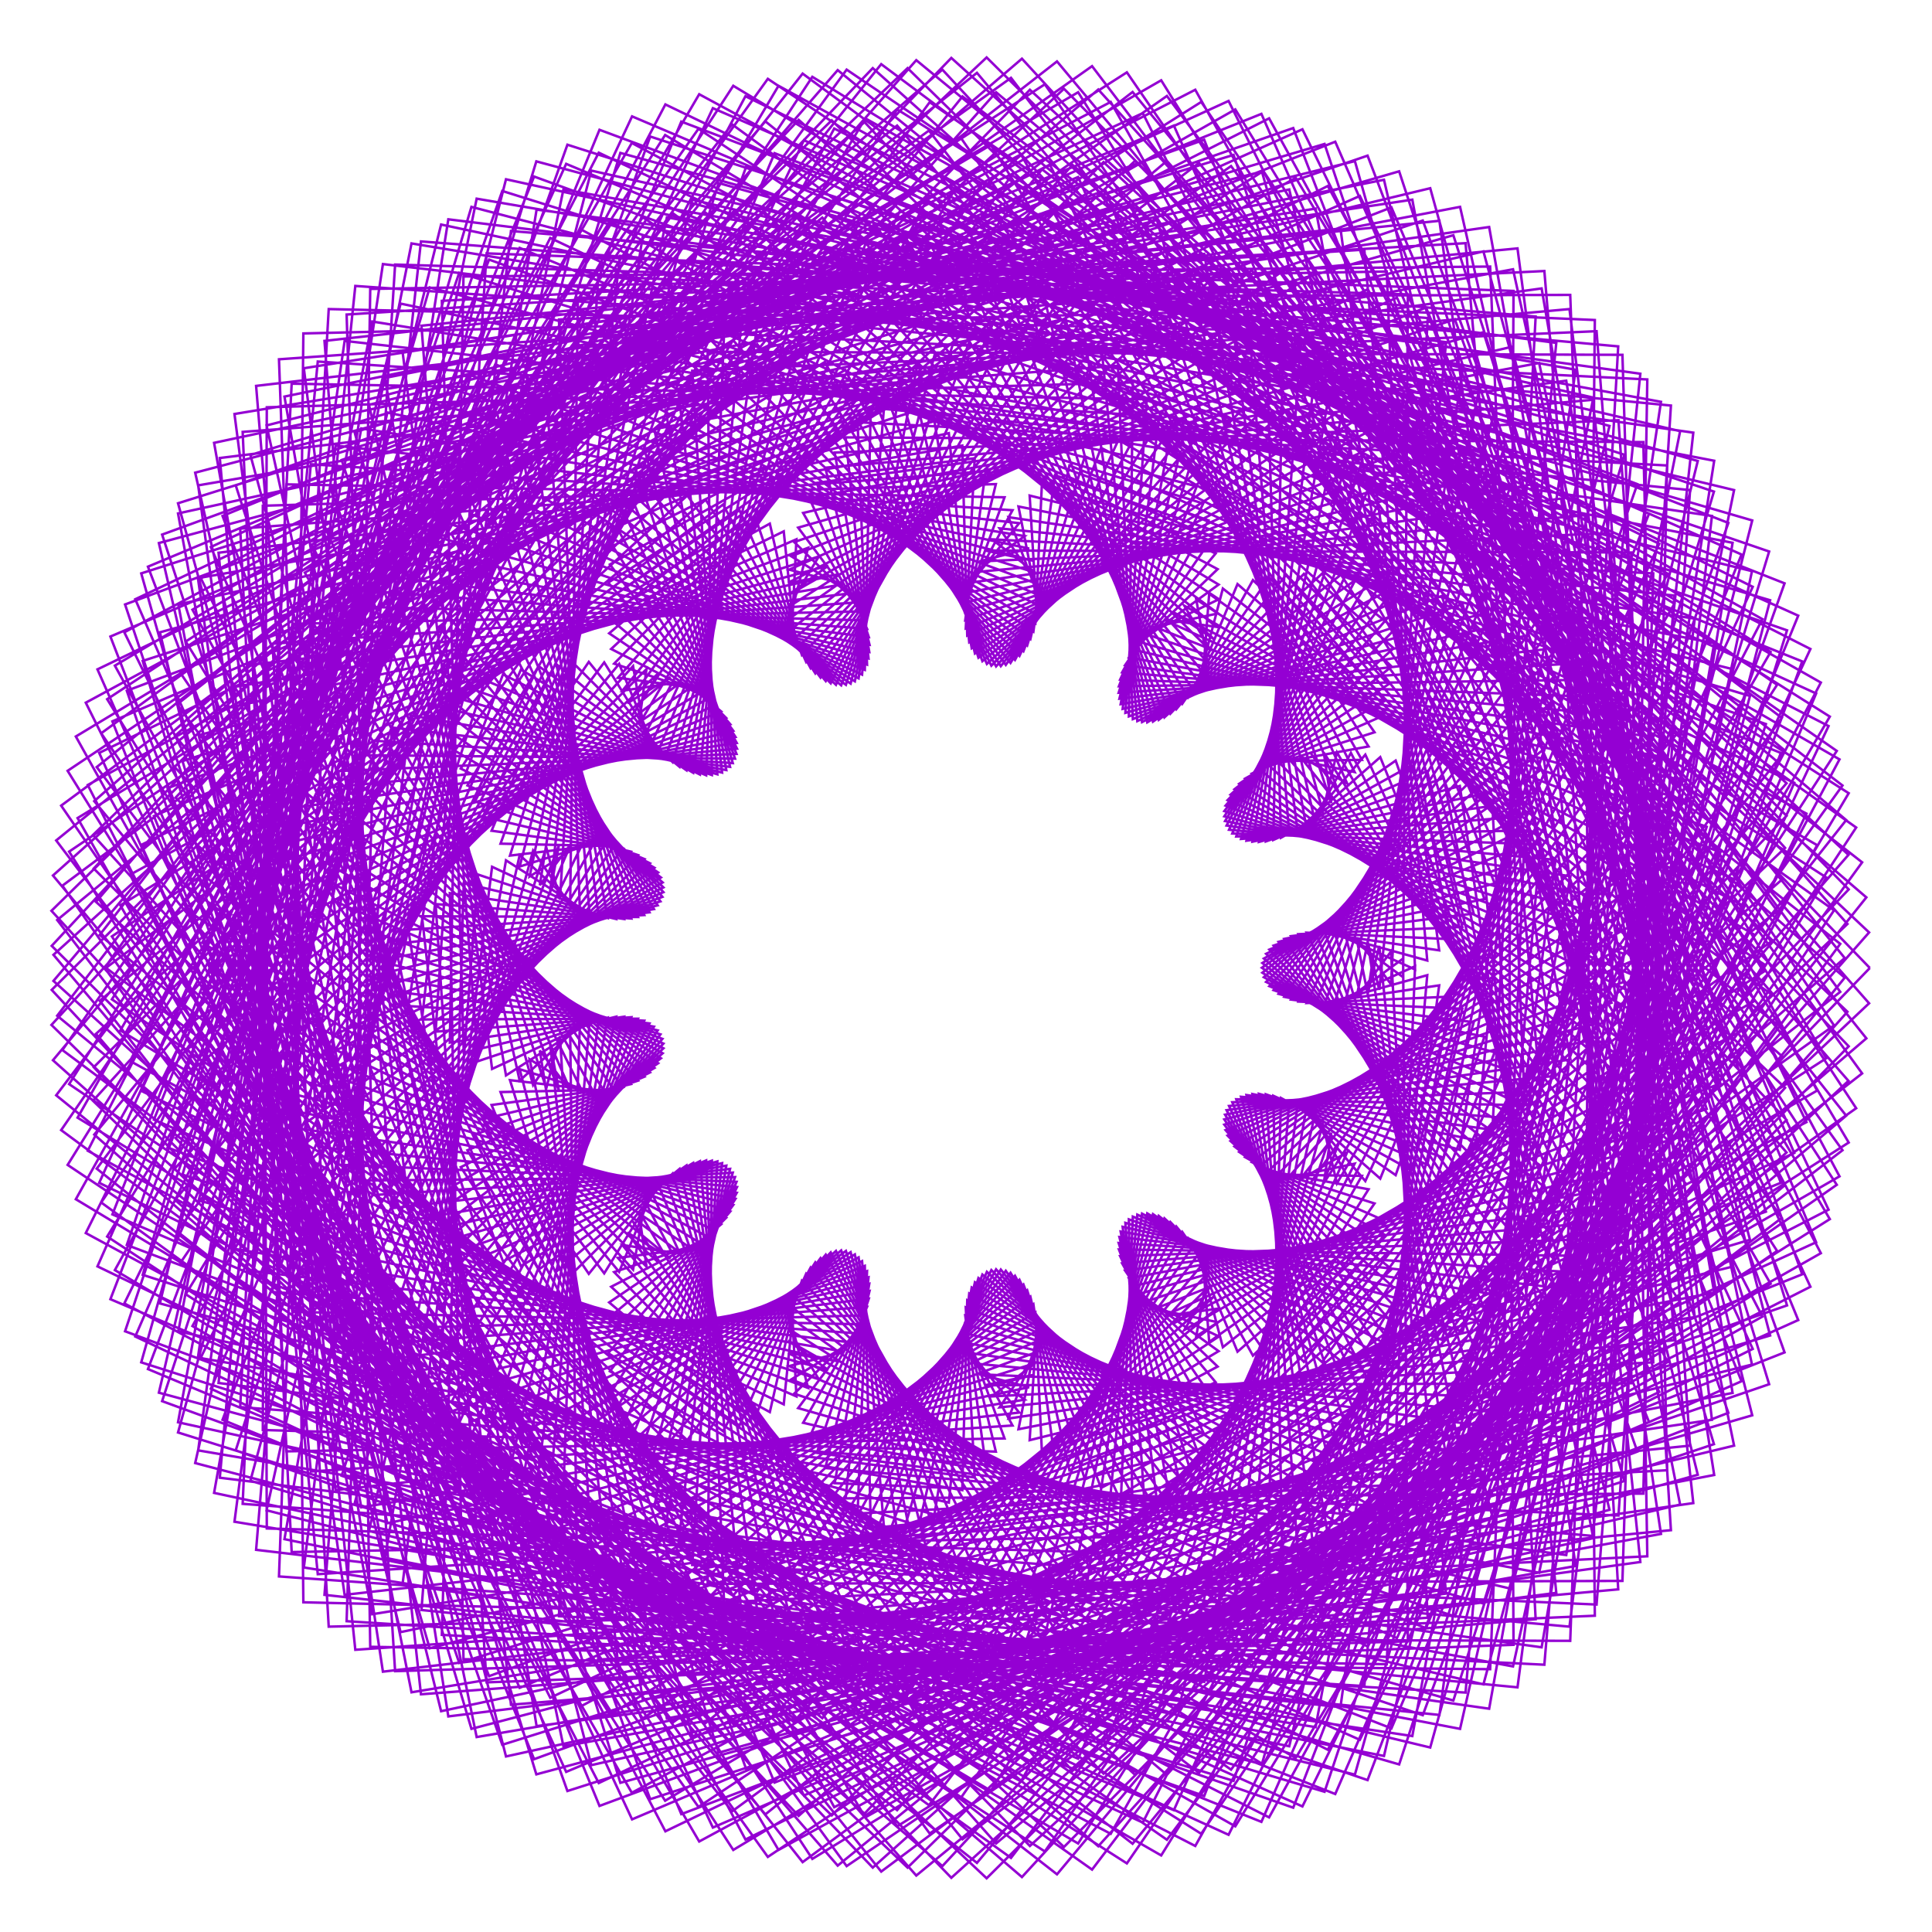 <?xml version="1.0" encoding="utf-8"  standalone="no"?>
<svg 
 width="777" height="777"
 viewBox="0 0 777 777"
 xmlns="http://www.w3.org/2000/svg"
 xmlns:xlink="http://www.w3.org/1999/xlink"
>

<title>Gnuplot</title>
<desc>Produced by GNUPLOT 5.2 patchlevel 7 </desc>

<g id="gnuplot_canvas">

<rect x="0" y="0" width="777" height="777" fill="none"/>
<defs>

	<circle id='gpDot' r='0.5' stroke-width='0.5' stroke='currentColor'/>
	<path id='gpPt0' stroke-width='0.222' stroke='currentColor' d='M-1,0 h2 M0,-1 v2'/>
	<path id='gpPt1' stroke-width='0.222' stroke='currentColor' d='M-1,-1 L1,1 M1,-1 L-1,1'/>
	<path id='gpPt2' stroke-width='0.222' stroke='currentColor' d='M-1,0 L1,0 M0,-1 L0,1 M-1,-1 L1,1 M-1,1 L1,-1'/>
	<rect id='gpPt3' stroke-width='0.222' stroke='currentColor' x='-1' y='-1' width='2' height='2'/>
	<rect id='gpPt4' stroke-width='0.222' stroke='currentColor' fill='currentColor' x='-1' y='-1' width='2' height='2'/>
	<circle id='gpPt5' stroke-width='0.222' stroke='currentColor' cx='0' cy='0' r='1'/>
	<use xlink:href='#gpPt5' id='gpPt6' fill='currentColor' stroke='none'/>
	<path id='gpPt7' stroke-width='0.222' stroke='currentColor' d='M0,-1.33 L-1.33,0.67 L1.33,0.67 z'/>
	<use xlink:href='#gpPt7' id='gpPt8' fill='currentColor' stroke='none'/>
	<use xlink:href='#gpPt7' id='gpPt9' stroke='currentColor' transform='rotate(180)'/>
	<use xlink:href='#gpPt9' id='gpPt10' fill='currentColor' stroke='none'/>
	<use xlink:href='#gpPt3' id='gpPt11' stroke='currentColor' transform='rotate(45)'/>
	<use xlink:href='#gpPt11' id='gpPt12' fill='currentColor' stroke='none'/>
	<path id='gpPt13' stroke-width='0.222' stroke='currentColor' d='M0,1.330 L1.265,0.411 L0.782,-1.067 L-0.782,-1.076 L-1.265,0.411 z'/>
	<use xlink:href='#gpPt13' id='gpPt14' fill='currentColor' stroke='none'/>
	<filter id='textbox' filterUnits='objectBoundingBox' x='0' y='0' height='1' width='1'>
	  <feFlood flood-color='white' flood-opacity='1' result='bgnd'/>
	  <feComposite in='SourceGraphic' in2='bgnd' operator='atop'/>
	</filter>
	<filter id='greybox' filterUnits='objectBoundingBox' x='0' y='0' height='1' width='1'>
	  <feFlood flood-color='lightgrey' flood-opacity='1' result='grey'/>
	  <feComposite in='SourceGraphic' in2='grey' operator='atop'/>
	</filter>
</defs>
<g fill="none" color="white" stroke="currentColor" stroke-width="1.00" stroke-linecap="butt" stroke-linejoin="miter">
</g>
<g fill="none" color="black" stroke="currentColor" stroke-width="1.00" stroke-linecap="butt" stroke-linejoin="miter">
</g>
<g fill="none" color="black" stroke="currentColor" stroke-width="1.00" stroke-linecap="butt" stroke-linejoin="miter">
</g>
	<g id="gnuplot_plot_1" ><title>real(z(t)),imag(z(t))</title>
<g fill="none" color="black" stroke="currentColor" stroke-width="1.00" stroke-linecap="butt" stroke-linejoin="miter">
	<path stroke='rgb(148,   0, 211)'  d='M752.0,389.3 L480.7,108.5 L320.9,260.2 L309.6,210.6 L52.3,351.8 L240.8,717.1 L556.5,567.0 L493.3,446.5
		L631.6,426.1 L568.0,80.3 L161.9,141.4 L197.9,429.9 L240.8,410.0 L211.2,631.6 L598.9,687.2 L667.4,304.2
		L454.1,264.4 L488.9,222.6 L221.3,95.7 L35.3,462.8 L340.0,629.7 L398.7,510.8 L499.1,613.3 L743.5,357.7
		L456.5,64.7 L245.8,261.0 L284.8,281.0 L85.1,388.6 L267.6,736.5 L617.0,568.3 L525.5,375.1 L583.5,377.7
		L529.1,83.9 L122.2,148.1 L165.1,490.8 L292.1,468.8 L267.7,613.8 L620.0,662.5 L689.4,258.7 L409.6,203.7
		L417.4,243.3 L210.2,143.2 L34.5,495.9 L374.3,679.9 L475.5,495.5 L510.4,546.3 L718.5,328.1 L427.9,35.7
		L176.9,269.8 L266.8,356.9 L132.0,424.0 L299.8,739.8 L667.3,559.8 L549.1,303.5 L525.2,331.7 L484.3,102.1
		L94.3,166.5 L143.9,548.2 L349.4,522.3 L328.5,584.3 L629.9,625.4 L696.8,218.3 L362.2,152.5 L345.3,272.8
		L208.5,201.5 L50.0,524.2 L410.6,716.4 L547.7,472.9 L513.9,472.4 L678.2,302.3 L396.8,23.1 L117.5,285.9
		L256.6,434.6 L191.0,456.2 L335.5,726.8 L704.9,542.5 L563.3,234.8 L459.3,290.4 L436.1,134.3 L79.7,195.2
		L135.0,599.3 L409.9,568.1 L390.5,544.2 L627.8,578.0 L689.4,185.3 L314.2,113.2 L276.1,309.8 L216.6,267.9
		L80.8,545.9 L446.7,737.5 L612.0,444.4 L509.2,394.9 L624.4,281.8 L365.0,27.4 L70.2,308.4 L254.6,510.6
		L259.4,483.2 L372.7,698.0 L728.1,517.5 L567.5,172.6 L389.0,255.6 L387.0,179.2 L79.6,232.5 L138.6,641.4
		L470.7,604.0 L450.7,495.3 L613.4,522.7 L668.0,161.6 L268.2,87.4 L213.0,352.5 L234.4,339.1 L125.4,559.5
		L480.7,742.4 L665.5,411.5 L496.5,317.4 L559.7,268.1 L334.5,48.4 L37.4,335.8 L260.8,581.3 L334.1,503.7
		L409.1,654.5 L735.4,486.5 L561.8,119.7 L317.4,229.1 L339.6,234.9 L94.0,276.3 L154.0,672.3 L528.9,628.5
		L506.3,439.9 L587.1,462.4 L633.7,148.7 L226.6,76.2 L158.9,398.8 L261.2,411.6 L181.5,564.0 L510.4,730.9
		L705.7,376.0 L476.3,243.6 L487.1,261.9 L307.3,85.1 L20.7,366.3 L274.7,643.3 L411.6,516.6 L442.8,598.4
		L726.5,451.3 L546.9,78.8 L248.0,212.0 L296.3,298.8 L122.6,324.3 L180.3,690.3 L581.6,640.9 L554.7,380.4
		L550.0,399.9 L588.4,147.6 L191.7,79.9 L116.2,446.4 L295.8,482.1 L246.4,558.9 L534.0,703.7 L730.8,339.9
		L449.8,176.9 L410.0,263.8 L284.9,135.8 L20.8,398.1 L295.3,693.8 L488.3,521.4 L472.0,532.2 L701.6,414.0
		L523.8,52.0 L184.0,204.8 L259.1,368.0 L164.2,373.9 L215.8,694.2 L625.9,640.6 L593.7,319.9 L503.7,338.5
		L534.5,158.6 L165.5,97.9 L86.7,492.7 L336.6,547.4 L316.9,544.1 L550.1,662.2 L739.8,305.4 L418.4,120.4
		L332.1,273.9 L268.8,198.1 L37.7,429.2 L321.2,730.3 L560.5,517.8 L494.9,458.9 L661.7,376.7 L494.1,40.6
		L128.8,207.6 L229.7,439.2 L217.1,422.5 L258.5,683.5 L659.7,628.2 L621.6,261.1 L450.2,281.0 L474.7,181.6
		L149.7,129.3 L71.7,535.4 L381.6,604.3 L389.8,520.2 L557.3,608.6 L732.3,274.5 L383.8,76.6 L256.9,291.5
		L260.0,269.1 L70.6,457.7 L351.0,751.1 L624.9,506.4 L510.5,381.9 L608.7,341.6 L459.6,45.5 L84.8,220.0
		L209.5,509.2 L278.8,467.7 L306.1,658.6 L681.0,604.5 L637.4,207.2 L392.0,230.1 L412.1,215.6 L145.3,172.3
		L71.6,572.0 L428.6,650.3 L461.4,488.0 L555.1,545.4 L708.8,249.0 L348.0,47.6 L188.0,315.9 L259.2,345.5
		L118.1,481.9 L382.6,755.2 L678.4,487.9 L518.0,304.8 L544.8,310.5 L422.3,66.4 L54.4,241.0 L199.3,574.5
		L346.7,507.2 L356.0,620.4 L688.5,571.0 L640.5,160.8 L331.9,188.1 L349.7,259.3 L153.0,224.5 L86.1,600.4
		L475.0,683.4 L528.6,449.3 L543.3,475.7 L670.7,230.7 L313.1,34.5 L128.6,345.6 L266.5,423.6 L177.8,500.3
		L414.2,742.4 L718.5,463.5 L517.2,231.3 L473.1,285.2 L384.4,102.6 L39.2,269.2 L199.2,632.0 L417.4,539.3
		L405.6,570.5 L681.6,529.7 L631.2,124.3 L272.8,156.8 L290.4,310.7 L172.6,283.4 L114.4,619.0 L518.5,702.3
		L588.1,405.7 L522.2,402.8 L619.7,220.8 L281.2,37.9 L81.3,379.1 L281.6,499.9 L247.0,511.6 L443.8,713.3
		L743.4,434.7 L508.3,164.8 L396.9,267.0 L348.0,152.4 L39.9,302.8 L209.0,678.8 L487.7,562.5 L452.5,511.0
		L660.4,482.7 L610.3,99.9 L217.8,137.6 L237.1,367.4 L203.5,346.0 L154.8,626.5 L556.6,706.2 L637.4,359.6
		L492.7,330.2 L558.4,220.1 L254.1,57.5 L48.4,414.4 L303.7,570.7 L322.5,515.1 L469.7,669.3 L751.7,403.5
		L492.0,108.3 L319.6,256.7 L315.2,213.7 L56.8,339.8 L227.7,712.6 L554.2,575.8 L494.3,444.8 L625.6,432.7
		L578.9,88.8 L169.5,131.0 L192.2,426.8 L244.4,409.3 L205.3,622.2 L587.2,695.3 L674.1,313.2 L456.0,261.3
		L489.7,228.9 L233.7,92.3 L31.2,449.5 L331.7,632.9 L400.6,510.5 L490.1,612.3 L743.0,371.6 L469.3,64.7
		L245.0,254.7 L287.6,283.5 L89.2,378.1 L254.2,731.7 L613.7,578.9 L529.0,374.9 L578.8,382.2 L539.1,91.9
		L130.5,137.1 L157.7,485.9 L293.6,470.1 L263.1,605.9 L608.5,670.2 L696.8,269.1 L414.1,199.3 L417.0,247.2
		L221.2,140.4 L30.5,482.3 L363.9,683.4 L477.8,498.1 L503.9,545.2 L717.9,341.0 L441.7,36.0 L176.5,261.0
		L266.8,358.8 L135.7,415.6 L286.7,735.0 L663.2,571.9 L555.1,304.5 L521.8,333.8 L493.0,109.4 L103.0,155.2
		L135.0,541.9 L348.7,525.6 L325.5,578.2 L619.0,632.5 L704.6,229.7 L368.9,147.0 L343.8,274.0 L217.7,199.6
		L46.2,510.8 L398.5,720.2 L550.4,478.3 L510.1,470.9 L677.4,313.7 L411.0,23.6 L117.4,275.1 L253.7,436.0
		L194.2,450.1 L323.3,722.1 L700.4,555.5 L571.5,237.0 L457.4,290.0 L443.1,140.6 L88.4,184.2 L125.0,591.8
		L407.2,573.3 L389.3,540.2 L618.0,584.1 L697.4,197.1 L322.9,106.8 L273.3,308.4 L223.5,266.9 L77.4,533.3
		L433.6,741.4 L615.1,452.3 L508.3,393.0 L623.4,291.3 L379.0,28.0 L70.4,295.9 L249.0,511.5 L262.1,479.8
		L361.9,693.6 L723.2,530.9 L577.6,175.8 L388.4,252.7 L392.0,184.3 L87.9,222.3 L127.8,633.1 L466.2,611.0
		L451.5,493.4 L605.0,527.5 L675.7,173.4 L278.4,80.3 L209.0,348.5 L238.8,339.2 L122.6,548.2 L467.0,746.2
		L668.9,421.5 L498.4,315.2 L558.4,275.2 L347.7,49.1 L37.9,322.2 L252.6,581.7 L336.2,503.1 L400.3,650.6
		L730.4,499.6 L573.5,123.7 L318.2,223.7 L342.2,238.6 L101.6,267.3 L142.9,663.5 L522.8,637.1 L509.1,440.1
		L580.6,465.6 L640.8,159.9 L237.8,68.6 L153.8,392.5 L263.0,412.9 L179.5,554.4 L496.8,734.5 L709.3,387.7
		L481.1,241.1 L485.6,266.3 L319.1,86.0 L21.3,352.1 L264.3,643.4 L413.1,518.9 L436.3,595.0 L721.6,463.7
		L559.6,83.4 L250.0,204.2 L296.4,301.1 L129.2,317.0 L169.3,681.4 L574.2,650.6 L559.4,382.7 L545.5,401.4
		L594.6,157.8 L203.5,72.1 L110.1,438.0 L294.9,484.6 L245.3,551.5 L521.1,707.0 L734.5,352.9 L457.2,174.0
		L408.2,265.4 L294.8,136.8 L21.5,384.0 L283.1,693.5 L489.2,526.4 L468.0,529.3 L697.0,425.0 L537.0,57.0
		L187.2,195.0 L256.6,368.8 L169.7,368.5 L205.5,685.6 L617.6,651.2 L600.2,324.1 L501.3,338.1 L539.5,167.4
		L177.4,90.3 L79.9,482.8 L333.1,551.0 L316.9,539.1 L538.3,665.0 L743.5,319.0 L428.0,117.2 L330.0,272.5
		L276.4,199.3 L38.6,415.8 L307.8,729.7 L561.0,525.5 L493.7,456.7 L657.6,386.0 L507.3,45.8 L132.8,196.3
		L224.8,438.7 L221.2,419.4 L249.3,675.6 L650.8,639.2 L629.8,267.0 L449.9,278.6 L478.3,188.6 L161.1,122.1
		L64.3,524.2 L375.8,609.1 L390.8,517.8 L547.3,610.7 L735.9,288.2 L395.3,73.2 L254.5,287.3 L265.0,270.6
		L71.7,445.6 L336.9,750.3 L624.9,516.3 L512.2,380.3 L605.0,348.7 L472.1,50.5 L89.5,207.5 L202.3,507.3
		L281.5,467.0 L298.4,651.6 L672.0,615.4 L646.8,214.4 L393.8,225.8 L413.9,220.6 L155.8,165.9 L63.9,560.1
		L420.6,656.1 L463.7,488.3 L547.1,546.6 L712.1,262.2 L360.8,44.0 L185.3,309.1 L261.4,347.2 L119.3,471.5
		L368.5,754.3 L678.1,499.7 L522.5,303.8 L541.8,315.1 L433.6,71.2 L59.5,227.9 L190.0,571.5 L347.8,509.1
		L350.2,614.6 L679.7,581.4 L650.9,169.0 L335.7,182.0 L349.6,262.2 L162.2,219.3 L78.5,588.4 L465.3,690.0
		L532.0,452.2 L537.7,475.9 L673.4,242.8 L326.7,30.9 L125.6,336.5 L265.8,425.6 L179.1,492.1 L400.6,741.4
		L717.9,476.6 L524.4,230.8 L470.7,287.0 L394.1,107.0 L44.4,256.0 L188.2,628.0 L417.1,543.7 L402.0,566.0
		L673.4,539.0 L642.1,133.2 L278.4,149.1 L288.5,311.4 L180.1,279.6 L107.2,607.4 L507.5,709.5 L592.7,411.1
		L519.2,402.0 L621.8,231.3 L294.9,34.5 L78.1,368.0 L278.0,502.1 L248.5,505.9 L431.3,712.2 L742.5,448.7
		L517.8,164.8 L395.1,265.9 L355.6,156.3 L45.2,290.1 L196.7,674.1 L486.0,569.2 L451.3,508.1 L653.1,490.7
		L621.1,109.0 L224.8,128.5 L233.2,365.9 L209.0,343.9 L148.4,615.7 L544.9,713.7 L642.9,367.1 L492.4,328.3
		L559.7,228.6 L267.5,54.3 L45.0,401.9 L297.4,573.3 L324.2,512.3 L458.8,668.0 L750.6,417.6 L503.4,108.7
		L318.5,252.8 L320.3,216.9 L61.9,328.2 L214.8,707.5 L551.3,584.6 L495.6,443.3 L619.5,438.9 L589.4,97.8
		L177.7,121.0 L186.5,423.3 L247.8,408.9 L199.9,612.6 L575.2,702.8 L680.5,322.6 L458.4,258.2 L490.1,235.1
		L246.1,89.5 L27.8,436.0 L323.0,635.7 L402.5,510.6 L481.4,610.9 L741.9,385.3 L482.2,65.5 L244.5,248.2
		L290.0,286.1 L93.9,368.1 L241.1,726.3 L609.8,589.4 L532.8,374.9 L574.0,386.3 L548.7,100.4 L139.4,126.5
		L150.4,480.6 L294.7,471.6 L259.1,598.0 L596.6,677.4 L703.8,279.9 L419.0,195.1 L416.4,250.7 L232.1,138.2
		L27.2,468.5 L353.1,686.5 L479.9,501.0 L497.7,543.6 L716.6,353.8 L455.5,37.0 L176.5,252.1 L266.4,360.7
		L139.8,407.6 L274.0,729.6 L658.5,583.8 L561.3,305.9 L518.5,335.6 L501.2,117.0 L112.2,144.5 L126.3,535.0
		L347.7,529.0 L323.0,572.2 L607.9,639.0 L711.9,241.4 L376.1,141.8 L342.1,274.9 L226.7,198.2 L43.1,497.3
		L386.2,723.4 L552.8,484.0 L506.6,469.2 L676.0,324.9 L425.1,24.7 L117.8,264.1 L250.5,437.2 L197.7,444.4
		L311.5,716.9 L695.1,568.2 L579.8,239.7 L455.6,289.2 L449.6,147.1 L97.6,173.7 L115.2,583.7 L404.0,578.5
		L388.6,536.3 L608.0,589.6 L704.7,209.3 L332.0,100.7 L270.5,306.5 L230.3,266.4 L74.7,520.5 L420.2,744.6
		L617.7,460.5 L507.7,391.2 L621.9,300.5 L392.9,29.3 L71.2,283.3 L243.0,512.1 L264.9,476.8 L351.5,688.7
		L717.7,543.9 L587.8,179.6 L388.2,249.4 L396.4,189.5 L96.6,212.6 L117.3,624.2 L461.2,617.9 L452.6,491.8
		L596.6,531.8 L682.8,185.4 L289.0,73.6 L205.1,344.1 L243.0,339.6 L120.4,536.8 L453.2,749.4 L671.7,431.9
		L500.8,313.1 L556.9,281.9 L360.8,50.5 L38.9,308.5 L244.2,581.7 L338.3,502.9 L391.8,646.3 L724.8,512.5
		L585.1,128.4 L319.4,218.0 L344.4,242.3 L109.6,258.9 L132.2,654.2 L516.1,645.4 L512.1,440.7 L574.0,468.4
		L647.3,171.3 L249.5,61.5 L148.9,385.7 L264.5,414.4 L178.0,545.0 L483.1,737.5 L712.3,399.8 L486.3,238.8
		L483.9,270.4 L330.7,87.5 L22.6,338.0 L253.7,642.9 L414.4,521.5 L430.1,591.3 L716.2,475.7 L572.2,88.7
		L252.5,196.4 L296.2,303.2 L136.1,310.1 L158.9,672.1 L566.2,660.1 L564.3,385.5 L541.1,402.5 L600.3,168.1
		L215.7,64.9 L104.3,429.3 L293.7,487.2 L244.6,544.2 L508.1,709.7 L737.6,366.1 L464.9,171.5 L406.4,266.6
		L304.5,138.4 L23.0,370.0 L270.8,692.6 L489.9,531.8 L464.4,526.4 L691.9,435.7 L550.0,62.6 L190.8,185.3
		L253.9,369.4 L175.2,363.6 L195.7,676.6 L608.7,661.5 L606.8,328.8 L499.1,337.4 L544.0,176.2 L189.6,83.2
		L73.4,472.4 L329.3,554.7 L317.1,534.4 L526.6,667.2 L746.5,332.8 L438.0,114.5 L327.9,270.8 L283.8,201.0
		L40.1,402.5 L294.4,728.5 L561.0,533.4 L492.9,454.5 L653.0,394.9 L520.1,51.5 L137.4,185.0 L219.7,437.7
		L225.2,416.7 L240.6,667.4 L641.4,649.8 L637.7,273.4 L450.0,276.0 L481.3,195.6 L172.8,115.6 L57.4,512.7
		L369.5,613.7 L392.1,515.7 L537.3,612.2 L738.7,302.0 L407.0,70.4 L252.3,282.8 L269.7,272.3 L73.3,433.6
		L322.8,748.9 L624.4,526.5 L514.2,378.8 L601.1,355.3 L484.3,56.2 L94.8,195.2 L195.0,505.0 L284.0,466.7
		L291.2,644.4 L662.5,625.9 L656.0,222.2 L396.2,221.4 L415.4,225.5 L166.5,160.2 L56.8,547.9 L412.2,661.6
		L466.0,489.0 L539.3,547.4 L714.7,275.4 L373.9,41.1 L182.9,301.9 L263.2,349.0 L120.9,461.4 L354.4,752.7
		L677.2,511.6 L527.3,303.1 L538.6,319.2 L444.6,76.5 L65.2,215.0 L180.7,567.9 L348.7,511.2 L344.9,608.7
		L670.5,591.3 L660.9,177.8 L340.1,175.9 L349.3,264.8 L171.4,214.7 L71.6,576.1 L455.2,696.2 L535.4,455.5
		L532.4,475.8 L675.6,254.9 L340.5,28.0 L123.0,326.9 L264.7,427.6 L180.8,484.2 L387.1,739.7 L716.6,489.8
		L531.7,230.7 L468.3,288.5 L403.3,111.8 L50.3,243.1 L177.3,623.5 L416.4,548.2 L398.9,561.6 L664.9,547.9
		L652.5,142.7 L284.6,141.5 L286.3,311.7 L187.6,276.3 L100.7,595.5 L496.1,716.2 L597.0,416.9 L516.5,400.9
		L623.4,241.7 L308.8,31.7 L75.4,356.6 L274.1,504.3 L250.3,500.7 L419.1,710.4 L741.0,462.6 L527.5,165.3
		L393.5,264.5 L362.7,160.4 L51.0,277.8 L184.7,668.8 L483.9,576.0 L450.5,505.2 L645.5,498.1 L631.5,118.6
		L232.4,119.7 L229.3,364.1 L214.4,342.1 L142.6,604.7 L532.7,720.6 L648.1,375.2 L492.4,326.2 L560.6,236.9
		L280.9,51.8 L42.3,389.0 L290.8,575.6 L326.0,509.8 L448.3,666.3 L748.9,431.7 L514.9,109.7 L317.7,248.6
		L325.0,220.3 L67.4,317.0 L202.0,701.7 L547.9,593.4 L497.2,442.1 L613.2,444.5 L599.3,107.2 L186.4,111.2
		L180.9,419.3 L251.0,408.9 L195.1,602.9 L562.7,709.6 L686.4,332.5 L461.2,255.1 L490.2,241.0 L258.5,87.4
		L25.1,422.3 L313.9,638.1 L404.5,511.1 L473.0,609.2 L740.1,398.9 L495.1,66.8 L244.3,241.3 L292.0,288.7
		L98.9,358.5 L228.2,720.3 L605.3,600.0 L536.8,375.3 L569.1,389.9 L557.7,109.2 L148.9,116.2 L143.2,474.8
		L295.6,473.4 L255.6,590.0 L584.5,683.9 L710.2,291.2 L424.3,191.1 L415.6,254.0 L243.0,136.7 L24.6,454.5
		L342.0,689.0 L482.0,504.4 L491.8,541.8 L714.8,366.4 L469.3,38.6 L177.0,242.9 L265.6,362.5 L144.2,399.9
		L261.5,723.6 L653.3,595.6 L567.6,307.8 L515.2,336.9 L509.0,124.9 L122.0,134.1 L117.8,527.6 L346.2,532.6
		L321.0,566.3 L596.6,644.9 L718.7,253.5 L383.7,136.9 L340.2,275.4 L235.5,197.2 L40.7,483.6 L373.6,726.0
		L555.0,490.1 L503.5,467.4 L674.1,335.9 L439.2,26.6 L118.8,252.9 L246.9,438.2 L201.3,439.2 L300.0,711.2
		L689.3,580.8 L588.2,243.0 L454.0,288.1 L455.6,153.8 L107.3,163.8 L105.7,575.1 L400.5,583.8 L388.2,532.6
		L597.9,594.6 L711.5,221.8 L341.5,95.0 L267.7,304.3 L236.8,266.2 L72.6,507.8 L406.6,747.2 L620.0,469.1
		L507.5,389.2 L620.0,309.4 L406.6,31.3 L72.6,270.7 L236.8,512.3 L267.7,474.2 L341.5,683.5 L711.5,556.7
		L597.9,183.9 L388.2,245.9 L400.5,194.7 L105.7,203.4 L107.3,614.7 L455.6,624.7 L454.0,490.4 L588.2,535.5
		L689.3,197.7 L300.0,67.3 L201.3,339.3 L246.9,340.3 L118.8,525.6 L439.2,751.9 L674.1,442.6 L503.5,311.1
		L555.0,288.4 L373.6,52.5 L40.7,294.9 L235.5,581.3 L340.2,503.1 L383.7,641.6 L718.7,525.0 L596.6,133.6
		L321.0,212.2 L346.2,245.9 L117.8,250.9 L122.0,644.4 L509.0,653.6 L515.2,441.6 L567.6,470.7 L653.3,182.9
		L261.5,54.9 L144.2,378.6 L265.6,416.0 L177.0,535.6 L469.3,739.9 L714.8,412.1 L491.8,236.7 L482.0,274.1
		L342.0,89.5 L24.6,324.0 L243.0,641.8 L415.6,524.5 L424.3,587.4 L710.2,487.3 L584.5,94.6 L255.6,188.5
		L295.6,305.1 L143.2,303.7 L148.9,662.3 L557.7,669.3 L569.1,388.6 L536.8,403.2 L605.3,178.5 L228.2,58.2
		L98.9,420.0 L292.0,489.8 L244.3,537.2 L495.1,711.7 L740.1,379.6 L473.0,169.3 L404.5,267.4 L313.9,140.4
		L25.1,356.2 L258.5,691.1 L490.2,537.5 L461.2,523.4 L686.4,446.0 L562.7,68.9 L195.1,175.6 L251.0,369.6
		L180.9,359.2 L186.4,667.3 L599.3,671.3 L613.2,334.0 L497.2,336.4 L547.9,185.1 L202.0,76.8 L67.4,461.5
		L325.0,558.2 L317.7,529.9 L514.9,668.8 L748.9,346.8 L448.3,112.2 L326.0,268.7 L290.8,202.9 L42.3,389.5
		L280.9,726.7 L560.6,541.6 L492.4,452.3 L648.1,403.3 L532.7,57.9 L142.6,173.8 L214.4,436.4 L229.3,414.4
		L232.4,658.8 L631.5,659.9 L645.5,280.4 L450.5,273.3 L483.9,202.5 L184.7,109.7 L51.0,500.7 L362.7,618.1
		L393.5,514.0 L527.5,613.2 L741.0,315.9 L419.1,68.1 L250.3,277.8 L274.1,274.2 L75.4,421.9 L308.8,746.8
		L623.4,536.8 L516.5,377.6 L597.0,361.6 L496.1,62.3 L100.7,183.0 L187.6,502.2 L286.3,466.8 L284.6,637.0
		L652.5,635.8 L664.9,230.6 L398.9,216.9 L416.4,230.3 L177.3,155.0 L50.3,535.4 L403.3,666.7 L468.3,490.0
		L531.7,547.8 L716.6,288.7 L387.1,38.8 L180.8,294.3 L264.7,350.9 L123.0,451.6 L340.5,750.5 L675.6,523.6
		L532.4,302.7 L535.4,323.0 L455.2,82.3 L71.6,202.4 L171.4,563.8 L349.3,513.7 L340.1,602.6 L660.9,600.7
		L670.5,187.2 L344.9,169.8 L348.7,267.3 L180.7,210.6 L65.2,563.5 L444.6,702.0 L538.6,459.3 L527.3,475.4
		L677.2,266.9 L354.4,25.8 L120.9,317.1 L263.2,429.5 L182.9,476.6 L373.9,737.4 L714.7,503.1 L539.3,231.1
		L466.0,289.5 L412.2,116.9 L56.8,230.6 L166.5,618.3 L415.4,553.0 L396.2,557.1 L656.0,556.3 L662.5,152.6
		L291.2,134.1 L284.0,311.8 L195.0,273.5 L94.8,583.3 L484.3,722.3 L601.1,423.2 L514.2,399.7 L624.4,252.0
		L322.8,29.6 L73.3,344.9 L269.7,506.2 L252.3,495.7 L407.0,708.1 L738.7,476.5 L537.3,166.3 L392.1,262.8
		L369.5,164.8 L57.4,265.8 L172.8,662.9 L481.3,582.9 L450.0,502.5 L637.7,505.1 L641.4,128.7 L240.6,111.1
		L225.2,361.8 L219.7,340.8 L137.4,593.5 L520.1,727.0 L653.0,383.6 L492.9,324.0 L561.0,245.1 L294.4,50.0
		L40.1,376.0 L283.8,577.5 L327.9,507.7 L438.0,664.0 L746.5,445.7 L526.6,111.3 L317.1,244.1 L329.3,223.8
		L73.4,306.1 L189.6,695.3 L544.0,602.3 L499.1,441.1 L606.8,449.7 L608.7,117.0 L195.7,101.9 L175.2,414.9
		L253.9,409.1 L190.8,593.2 L550.0,715.9 L691.9,342.8 L464.4,252.1 L489.9,246.7 L270.8,85.9 L23.0,408.5
		L304.5,640.1 L406.4,511.9 L464.9,607.0 L737.6,412.4 L508.1,68.8 L244.6,234.3 L293.7,291.3 L104.3,349.2
		L215.7,713.6 L600.3,610.4 L541.1,376.0 L564.3,393.0 L566.2,118.4 L158.9,106.4 L136.1,468.4 L296.2,475.3
		L252.5,582.1 L572.2,689.8 L716.2,302.8 L430.1,187.2 L414.4,257.0 L253.7,135.6 L22.6,440.5 L330.7,691.0
		L483.9,508.1 L486.3,539.7 L712.3,378.7 L483.1,41.0 L178.0,233.5 L264.5,364.1 L148.9,392.8 L249.5,717.0
		L647.3,607.2 L574.0,310.1 L512.1,337.8 L516.1,133.1 L132.2,124.3 L109.6,519.6 L344.4,536.2 L319.4,560.5
		L585.1,650.1 L724.8,266.0 L391.8,132.2 L338.3,275.6 L244.2,196.8 L38.9,470.0 L360.8,728.0 L556.9,496.6
		L500.8,465.4 L671.7,346.6 L453.2,29.1 L120.4,241.7 L243.0,438.9 L205.1,434.4 L289.0,704.9 L682.8,593.1
		L596.6,246.7 L452.6,286.7 L461.2,160.6 L117.3,154.3 L96.6,565.9 L396.4,589.0 L388.2,529.1 L587.8,598.9
		L717.7,234.6 L351.5,89.8 L264.9,301.7 L243.0,266.4 L71.2,495.2 L392.9,749.2 L621.9,478.0 L507.7,387.3
		L617.7,318.0 L420.2,33.9 L74.7,258.0 L230.3,512.1 L270.5,472.0 L332.0,677.8 L704.7,569.2 L608.0,188.9
		L388.6,242.2 L404.0,200.0 L115.2,194.8 L97.6,604.8 L449.6,631.4 L455.6,489.3 L579.8,538.8 L695.1,210.3
		L311.5,61.6 L197.7,334.1 L250.5,341.3 L117.8,514.4 L425.1,753.8 L676.0,453.6 L506.6,309.3 L552.8,294.5
		L386.2,55.1 L43.1,281.2 L226.7,580.3 L342.1,503.6 L376.1,636.7 L711.9,537.1 L607.9,139.5 L323.0,206.3
		L347.7,249.5 L126.3,243.5 L112.2,634.0 L501.2,661.5 L518.5,442.9 L561.3,472.6 L658.5,194.7 L274.0,48.9
		L139.8,370.9 L266.4,417.8 L176.5,526.4 L455.5,741.5 L716.6,424.7 L497.7,234.9 L479.9,277.5 L353.1,92.0
		L27.2,310.0 L232.1,640.3 L416.4,527.8 L419.0,583.4 L703.8,498.6 L596.6,101.1 L259.1,180.5 L294.7,306.9
		L150.4,297.9 L139.4,652.0 L548.7,678.1 L574.0,392.2 L532.8,403.6 L609.8,189.1 L241.1,52.2 L93.9,410.4
		L290.0,492.4 L244.5,530.3 L482.2,713.0 L741.9,393.2 L481.4,167.6 L402.5,267.9 L323.0,142.8 L27.8,342.5
		L246.1,689.0 L490.1,543.4 L458.4,520.3 L680.5,455.9 L575.2,75.7 L199.9,165.9 L247.8,369.6 L186.5,355.2
		L177.7,657.5 L589.4,680.7 L619.5,339.6 L495.6,335.2 L551.3,193.9 L214.8,71.0 L61.9,450.3 L320.3,561.6
		L318.5,525.7 L503.4,669.8 L750.6,360.9 L458.8,110.5 L324.2,266.2 L297.4,205.2 L45.0,376.6 L267.5,724.2
		L559.7,549.9 L492.4,450.2 L642.9,411.4 L544.9,64.8 L148.4,162.8 L209.0,434.6 L233.2,412.6 L224.8,650.0
		L621.1,669.5 L653.1,287.8 L451.3,270.4 L486.0,209.3 L196.7,104.4 L45.2,488.4 L355.6,622.2 L395.1,512.6
		L517.8,613.7 L742.5,329.8 L431.3,66.3 L248.5,272.6 L278.0,276.4 L78.1,410.5 L294.9,744.0 L621.8,547.2
		L519.2,376.5 L592.7,367.4 L507.5,69.0 L107.2,171.1 L180.1,498.9 L288.5,467.1 L278.4,629.4 L642.1,645.3
		L673.4,239.5 L402.0,212.5 L417.1,234.8 L188.2,150.5 L44.4,522.5 L394.1,671.5 L470.7,491.5 L524.4,547.7
		L717.9,301.9 L400.6,37.1 L179.1,286.4 L265.8,352.9 L125.6,442.0 L326.7,747.6 L673.4,535.7 L537.7,302.6
		L532.0,326.3 L465.3,88.5 L78.5,190.1 L162.2,559.2 L349.6,516.3 L335.7,596.5 L650.9,609.5 L679.7,197.1
		L350.2,163.9 L347.8,269.4 L190.0,207.0 L59.5,550.6 L433.6,707.3 L541.8,463.4 L522.5,474.7 L678.1,278.8
		L368.5,24.2 L119.3,307.0 L261.4,431.3 L185.3,469.4 L360.8,734.5 L712.1,516.3 L547.1,231.9 L463.7,290.2
		L420.6,122.4 L63.9,218.4 L155.8,612.6 L413.9,557.9 L393.8,552.7 L646.8,564.1 L672.0,163.1 L298.4,126.9
		L281.5,311.5 L202.3,271.2 L89.5,571.0 L472.1,728.0 L605.0,429.8 L512.2,398.2 L624.9,262.2 L336.9,28.2
		L71.7,332.9 L265.0,507.9 L254.5,491.2 L395.3,705.3 L735.9,490.3 L547.3,167.8 L390.8,260.7 L375.8,169.4
		L64.3,254.3 L161.1,656.4 L478.3,589.9 L449.9,499.9 L629.8,511.5 L650.8,139.3 L249.3,102.9 L221.2,359.1
		L224.8,339.8 L132.8,582.2 L507.3,732.7 L657.6,392.5 L493.7,321.8 L561.0,253.0 L307.8,48.8 L38.6,362.7
		L276.4,579.2 L330.0,506.0 L428.0,661.3 L743.5,459.5 L538.3,113.5 L316.9,239.4 L333.1,227.5 L79.9,295.7
		L177.4,688.2 L539.5,611.1 L501.3,440.4 L600.2,454.4 L617.6,127.3 L205.5,92.9 L169.7,410.0 L256.6,409.7
		L187.2,583.5 L537.0,721.5 L697.0,353.5 L468.0,249.2 L489.2,252.1 L283.1,85.0 L21.5,394.5 L294.8,641.7
		L408.2,513.1 L457.2,604.5 L734.5,425.6 L521.1,71.5 L245.3,227.0 L294.9,293.9 L110.1,340.5 L203.5,706.4
		L594.6,620.7 L545.5,377.1 L559.4,395.8 L574.2,127.9 L169.3,97.1 L129.2,461.5 L296.4,477.4 L250.0,574.3
		L559.6,695.1 L721.6,314.8 L436.3,183.5 L413.1,259.6 L264.3,135.1 L21.3,426.4 L319.1,692.5 L485.6,512.2
		L481.1,537.4 L709.3,390.8 L496.8,44.0 L179.5,224.1 L263.0,365.6 L153.8,386.0 L237.8,709.9 L640.8,618.6
		L580.6,312.9 L509.1,338.4 L522.8,141.4 L142.9,115.0 L101.6,511.2 L342.2,539.9 L318.2,554.8 L573.5,654.8
		L730.4,278.9 L400.3,127.9 L336.2,275.4 L252.6,196.8 L37.9,456.3 L347.7,729.4 L558.4,503.3 L498.4,463.3
		L668.9,357.0 L467.0,32.3 L122.6,230.3 L238.8,439.3 L209.0,430.0 L278.4,698.2 L675.7,605.1 L605.0,251.0
		L451.5,285.1 L466.2,167.5 L127.8,145.4 L87.9,556.2 L392.0,594.2 L388.4,525.8 L577.6,602.7 L723.2,247.6
		L361.9,84.9 L262.1,298.7 L249.0,267.0 L70.4,482.6 L379.0,750.5 L623.4,487.2 L508.3,385.5 L615.1,326.2
		L433.6,37.1 L77.4,245.2 L223.5,511.6 L273.3,470.1 L322.9,671.7 L697.4,581.4 L618.0,194.4 L389.3,238.3
		L407.2,205.2 L125.0,186.7 L88.4,594.3 L443.1,637.9 L457.4,488.5 L571.5,541.5 L700.4,223.0 L323.3,56.4
		L194.2,328.4 L253.7,342.5 L117.4,503.4 L411.0,754.9 L677.4,464.8 L510.1,307.6 L550.4,300.2 L398.5,58.3
		L46.2,267.7 L217.7,578.9 L343.8,504.5 L368.9,631.5 L704.6,548.8 L619.0,146.0 L325.5,200.3 L348.7,252.9
		L135.0,236.6 L103.0,623.3 L493.0,669.1 L521.8,444.7 L555.1,474.0 L663.2,206.6 L286.7,43.5 L135.7,362.9
		L266.8,419.7 L176.5,517.5 L441.7,742.5 L717.9,437.5 L503.9,233.3 L477.8,280.4 L363.9,95.1 L30.5,296.2
		L221.2,638.1 L417.0,531.3 L414.1,579.2 L696.8,509.4 L608.5,108.3 L263.1,172.6 L293.6,308.4 L157.7,292.6
		L130.5,641.4 L539.1,686.6 L578.8,396.3 L529.0,403.6 L613.7,199.6 L254.2,46.8 L89.2,400.4 L287.6,495.0
		L245.0,523.8 L469.3,713.8 L743.0,406.9 L490.1,166.2 L400.6,268.0 L331.7,145.6 L31.2,329.0 L233.7,686.2
		L489.7,549.6 L456.0,517.2 L674.1,465.3 L587.2,83.2 L205.3,156.3 L244.4,369.2 L192.2,351.7 L169.5,647.5
		L578.9,689.7 L625.6,345.8 L494.3,333.7 L554.2,202.7 L227.7,65.9 L56.8,438.7 L315.2,564.8 L319.6,521.8
		L492.0,670.2 L751.7,375.0 L469.7,109.2 L322.5,263.4 L303.7,207.8 L48.4,364.1 L254.1,721.0 L558.4,558.4
		L492.7,448.3 L637.4,418.9 L556.6,72.3 L154.8,152.0 L203.5,432.5 L237.1,411.1 L217.8,640.9 L610.3,678.6
		L660.4,295.8 L452.5,267.5 L487.7,216.0 L209.0,99.7 L39.9,475.7 L348.0,626.1 L396.9,511.5 L508.3,613.7
		L743.4,343.8 L443.8,65.2 L247.0,266.9 L281.6,278.6 L81.3,399.4 L281.2,740.6 L619.7,557.7 L522.2,375.7
		L588.1,372.8 L518.5,76.2 L114.4,159.5 L172.6,495.1 L290.4,467.8 L272.8,621.7 L631.2,654.2 L681.6,248.8
		L405.6,208.0 L417.4,239.2 L199.2,146.5 L39.2,509.3 L384.4,675.9 L473.1,493.3 L517.2,547.2 L718.5,315.0
		L414.2,36.1 L177.8,278.2 L266.5,354.9 L128.6,432.9 L313.1,744.0 L670.7,547.8 L543.3,302.8 L528.6,329.2
		L475.0,95.1 L86.1,178.1 L153.0,554.0 L349.7,519.2 L331.9,590.4 L640.5,617.7 L688.5,207.5 L356.0,158.1
		L346.7,271.3 L199.3,204.0 L54.4,537.5 L422.3,712.1 L544.8,468.0 L518.0,473.7 L678.4,290.6 L382.6,23.3
		L118.1,296.6 L259.2,433.0 L188.0,462.6 L348.0,730.9 L708.8,529.5 L555.1,233.1 L461.4,290.5 L428.6,128.2
		L71.6,206.5 L145.3,606.2 L412.1,562.9 L392.0,548.4 L637.4,571.3 L681.0,174.0 L306.1,119.9 L278.8,310.8
		L209.5,269.3 L84.8,558.5 L459.6,733.0 L608.7,436.9 L510.5,396.6 L624.9,272.1 L351.0,27.4 L70.6,320.8
		L260.0,509.4 L256.9,487.0 L383.8,701.9 L732.3,504.0 L557.3,169.9 L389.8,258.3 L381.6,174.2 L71.7,243.1
		L149.7,649.2 L474.7,596.9 L450.2,497.5 L621.6,517.4 L659.7,150.3 L258.5,95.0 L217.1,356.0 L229.7,339.3
		L128.8,570.9 L494.1,737.9 L661.7,401.8 L494.9,319.6 L560.5,260.7 L321.2,48.2 L37.7,349.3 L268.8,580.4
		L332.1,504.6 L418.4,658.1 L739.8,473.1 L550.1,116.3 L316.9,234.4 L336.6,231.1 L86.7,285.8 L165.5,680.6
		L534.5,619.9 L503.7,440.0 L593.7,458.6 L625.9,137.9 L215.8,84.3 L164.2,404.6 L259.1,410.5 L184.0,573.7
		L523.8,726.5 L701.6,364.5 L472.0,246.3 L488.3,257.1 L295.3,84.7 L20.8,380.4 L284.9,642.7 L410.0,514.7
		L449.8,601.6 L730.8,438.6 L534.0,74.8 L246.4,219.6 L295.8,296.4 L116.2,332.1 L191.7,698.6 L588.4,630.9
		L550.0,378.6 L554.7,398.1 L581.6,137.6 L180.3,88.2 L122.6,454.2 L296.3,479.7 L248.0,566.5 L546.9,699.7
		L726.5,327.2 L442.8,180.1 L411.6,261.9 L274.7,135.2 L20.7,412.2 L307.3,693.4 L487.1,516.6 L476.3,534.9
		L705.7,402.5 L510.4,47.6 L181.5,214.5 L261.2,366.9 L158.9,379.7 L226.6,702.3 L633.7,629.8 L587.1,316.1
		L506.3,338.6 L528.9,150.0 L154.0,106.2 L94.0,502.2 L339.6,543.6 L317.4,549.4 L561.8,658.8 L735.4,292.0
		L409.1,124.0 L334.1,274.8 L260.8,197.2 L37.4,442.7 L334.5,730.1 L559.7,510.4 L496.5,461.1 L665.5,367.0
		L480.7,36.1 L125.4,219.0 L234.4,439.4 L213.0,426.0 L268.2,691.1 L668.0,616.9 L613.4,255.8 L450.7,283.2
		L470.7,174.5 L138.6,137.1 L79.6,546.0 L387.0,599.3 L389.0,522.9 L567.5,605.9 L728.1,261.0 L372.7,80.5
		L259.4,295.3 L254.6,267.9 L70.2,470.1 L365.0,751.1 L624.4,496.7 L509.2,383.6 L612.0,334.1 L446.7,41.0
		L80.8,232.6 L216.6,510.6 L276.1,468.7 L314.2,665.3 L689.4,593.2 L627.8,200.5 L390.5,234.3 L409.9,210.4
		L135.0,179.2 L79.7,583.3 L436.1,644.2 L459.3,488.1 L563.3,543.7 L704.9,236.0 L335.5,51.7 L191.0,322.3
		L256.6,343.9 L117.5,492.6 L396.8,755.4 L678.2,476.2 L513.9,306.1 L547.7,305.6 L410.6,62.1 L50.0,254.3
		L208.5,577.0 L345.3,505.7 L362.2,626.0 L696.8,560.2 L629.9,153.1 L328.5,194.2 L349.4,256.2 L143.9,230.3
		L94.3,612.0 L484.3,676.4 L525.2,446.8 L549.1,475.0 L667.3,218.7 L299.8,38.7 L132.0,354.5 L266.8,421.6
		L176.9,508.7 L427.9,742.8 L718.5,450.4 L510.4,232.2 L475.5,283.0 L374.3,98.6 L34.5,282.6 L210.2,635.3
		L417.4,535.2 L409.6,574.8 L689.4,519.8 L620.0,116.0 L267.7,164.7 L292.1,309.7 L165.1,287.7 L122.2,630.4
		L529.1,694.6 L583.5,400.8 L525.5,403.4 L617.0,210.2 L267.6,42.0 L85.1,389.9 L284.8,497.5 L245.8,517.5
		L456.5,713.8 L743.5,420.8 L499.1,165.2 L398.7,267.7 L340.0,148.8 L35.3,315.7 L221.3,682.8 L488.9,555.9
		L454.1,514.1 L667.4,474.3 L598.9,91.3 L211.2,146.9 L240.8,368.5 L197.9,348.6 L161.9,637.1 L568.0,698.2
		L631.6,352.4 L493.3,332.0 L556.5,211.5 L240.8,61.4 L52.3,426.7 L309.6,567.9 L320.9,518.3 L480.7,670.0
		L752.0,389.3  '/></g>
	</g>
<g fill="none" color="white" stroke="rgb(148,   0, 211)" stroke-width="2.00" stroke-linecap="butt" stroke-linejoin="miter">
</g>
<g fill="none" color="black" stroke="currentColor" stroke-width="2.00" stroke-linecap="butt" stroke-linejoin="miter">
</g>
<g fill="none" color="black" stroke="black" stroke-width="1.00" stroke-linecap="butt" stroke-linejoin="miter">
</g>
<g fill="none" color="black" stroke="currentColor" stroke-width="1.00" stroke-linecap="butt" stroke-linejoin="miter">
</g>
</g>
</svg>

